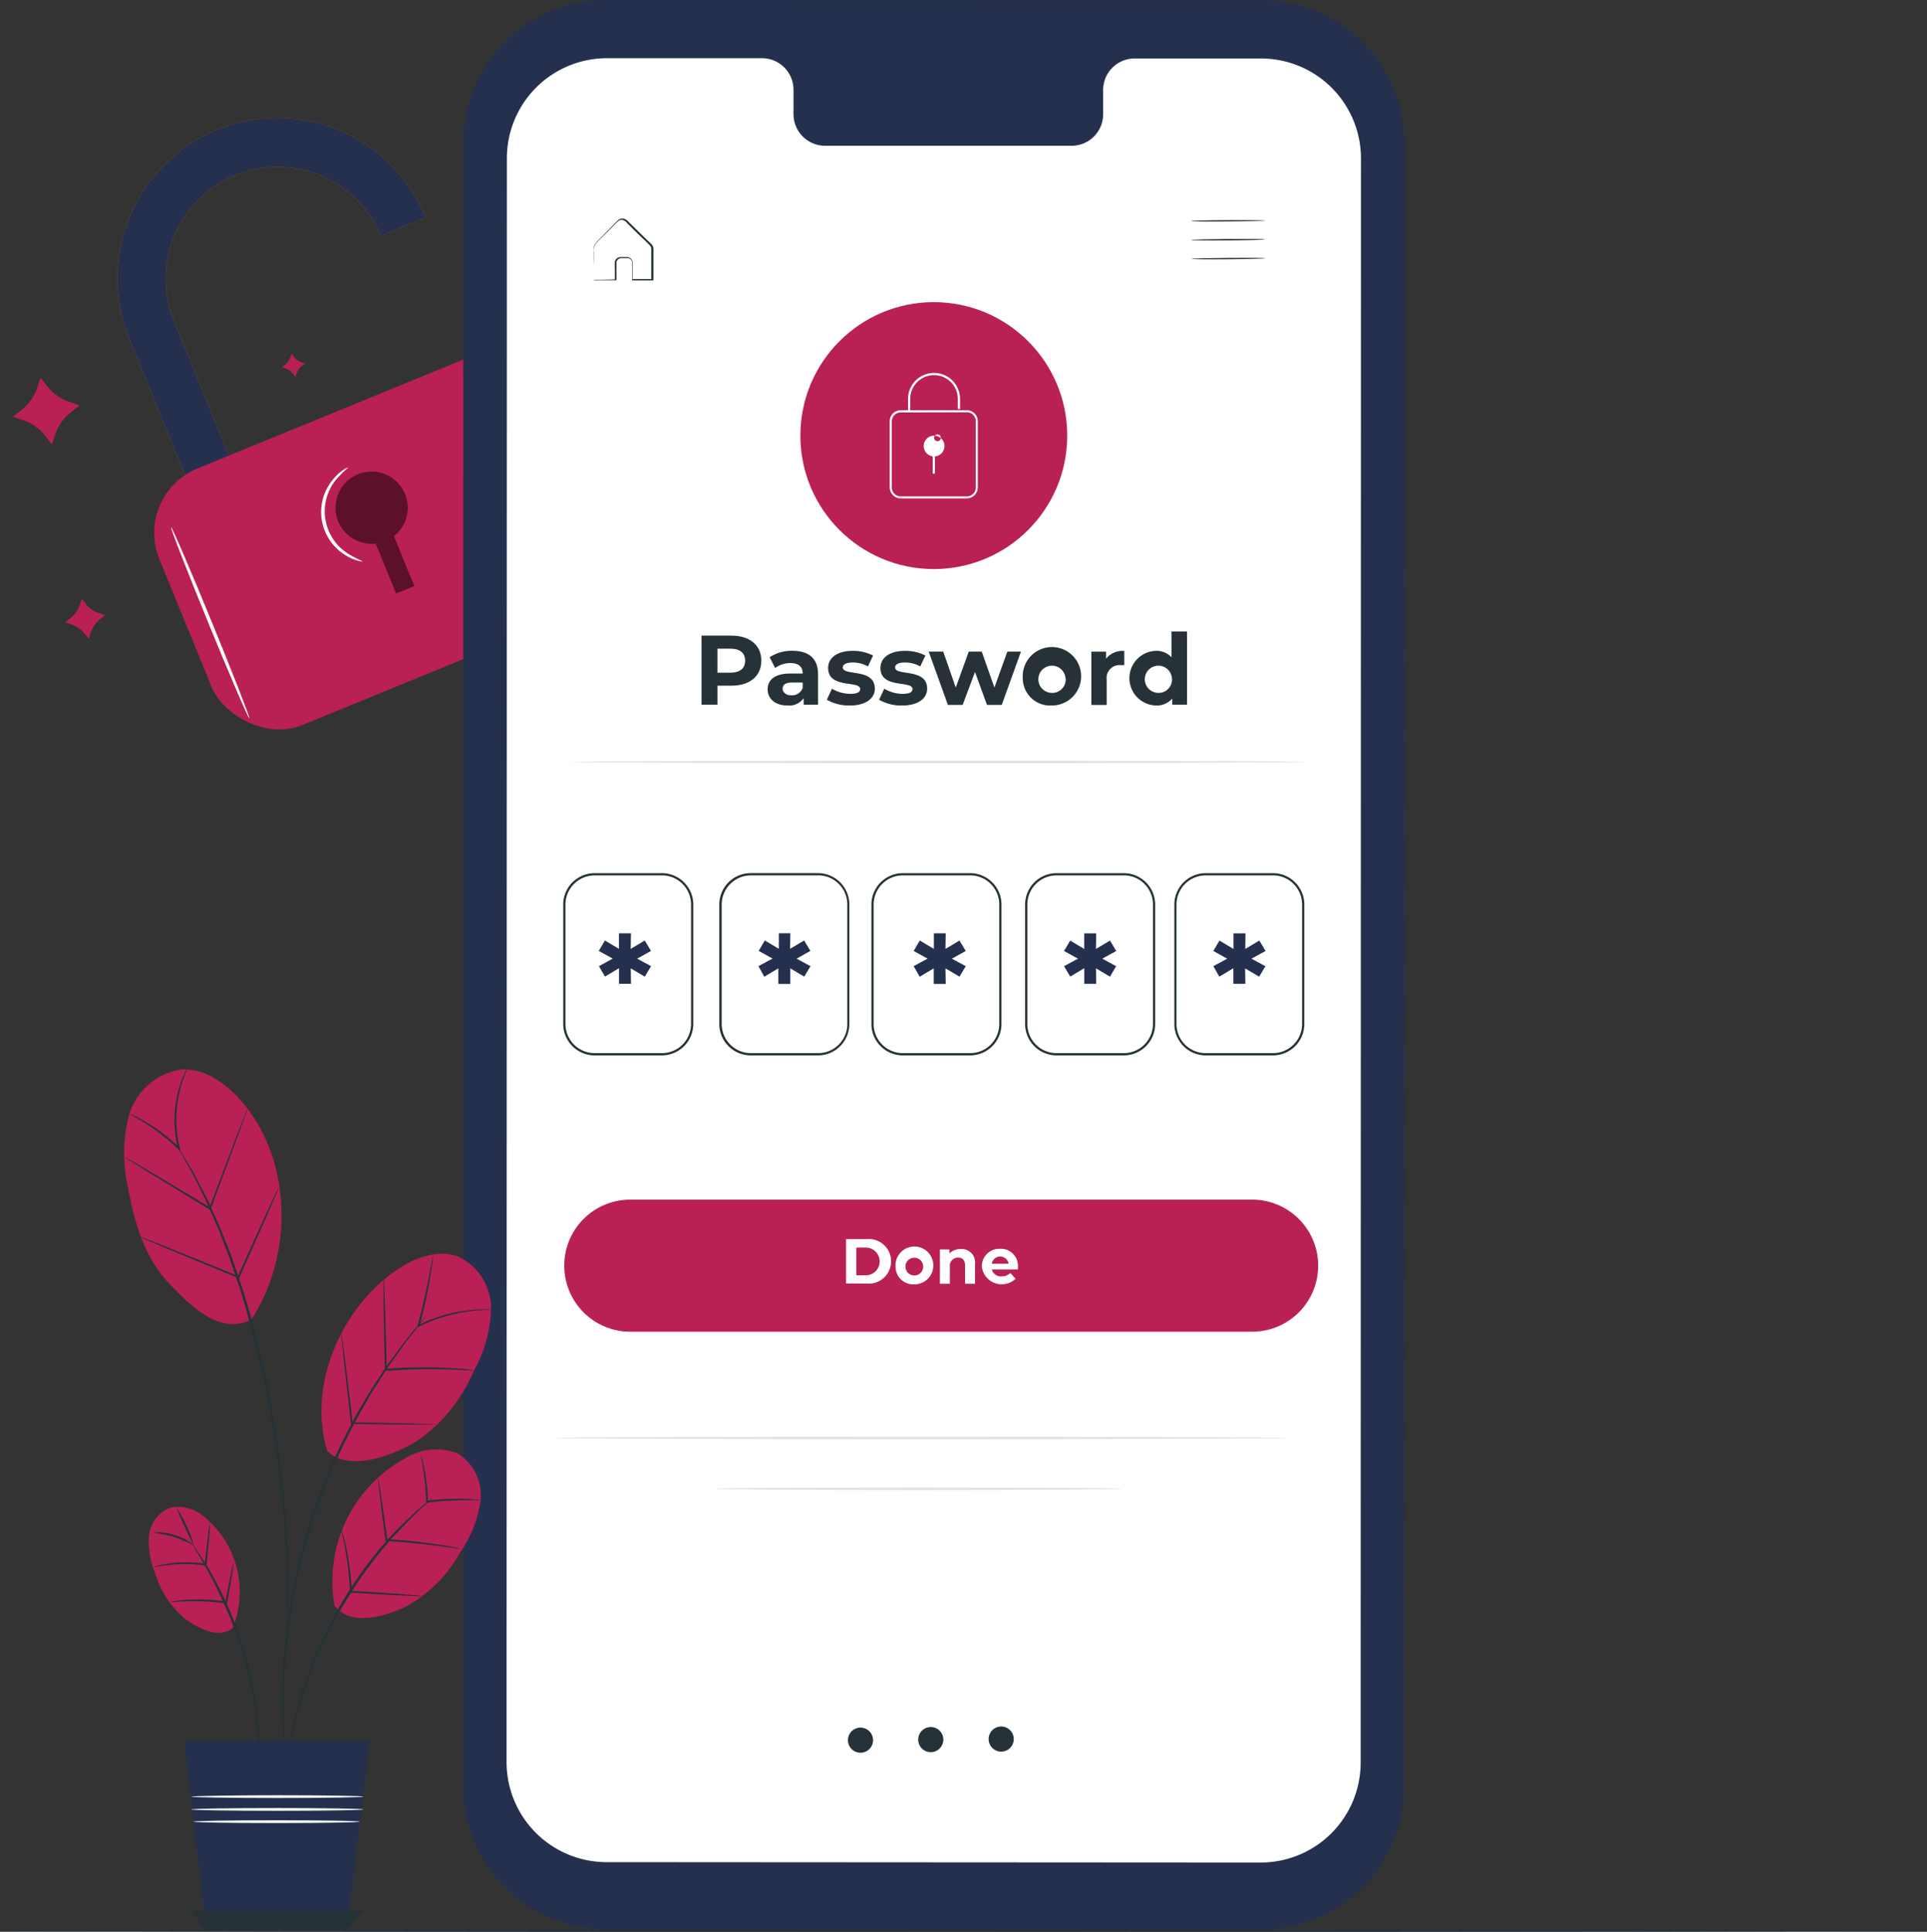 <svg xmlns="http://www.w3.org/2000/svg" width="160.63" height="161" viewBox="0 0 160.63 161">
  <rect x="0" y="0" width="160.63" height="161" fill="#333333" stroke="none"/>
  <g id="My_password-pana" data-name="My password-pana" transform="translate(-27 -45.43)">
    <g id="freepik--Padlock--inject-43" transform="translate(28.077 55.258)">
      <path id="Path_1317" data-name="Path 1317" d="M61.73,72.974a13.376,13.376,0,0,0-7.3,17.425l8.294,20.245,3.7-1.521L58.133,88.874A9.338,9.338,0,0,1,75.417,81.8l3.72-1.525A13.369,13.369,0,0,0,61.73,72.974Z" transform="translate(-44.727 -71.983)" fill="#db532a"/>
      <g id="Group_79" data-name="Group 79" transform="translate(8.706 0)">
        <path id="Path_1318" data-name="Path 1318" d="M61.73,72.974a13.376,13.376,0,0,0-7.3,17.425l8.294,20.245,3.7-1.521L58.133,88.874A9.338,9.338,0,0,1,75.417,81.8l3.72-1.525A13.369,13.369,0,0,0,61.73,72.974Z" transform="translate(-53.433 -71.983)" fill="#25304e"/>
      </g>
      <rect id="Rectangle_133" data-name="Rectangle 133" width="36.009" height="23.103" rx="5.81" transform="translate(10.011 31.414) rotate(-22.27)" fill="#b92056"/>
      <g id="Group_80" data-name="Group 80" transform="translate(26.89 29.475)" opacity="0.5">
        <path id="Path_1319" data-name="Path 1319" d="M108.362,153.5a3.009,3.009,0,1,0-2.45,4.119l1.7,4.164,1.521-.622L107.429,157A3,3,0,0,0,108.362,153.5Z" transform="translate(-102.563 -151.62)"/>
      </g>
      <path id="Path_1320" data-name="Path 1320" d="M72.056,180.076c-.078.033-1.6-3.509-3.4-7.906s-3.2-7.987-3.124-8.02,1.6,3.509,3.4,7.909S72.13,180.046,72.056,180.076Z" transform="translate(-52.348 -130.037)" fill="#fafafa"/>
      <path id="Path_1321" data-name="Path 1321" d="M102.819,158.517a1.025,1.025,0,0,1-.4-.052,3.752,3.752,0,0,1-1.018-.44,4.212,4.212,0,0,1-1.01-6.425,3.52,3.52,0,0,1,.833-.74,1,1,0,0,1,.37-.174,9.6,9.6,0,0,0-1.036,1.033,4.175,4.175,0,0,0,.962,6.118A9.752,9.752,0,0,0,102.819,158.517Z" transform="translate(-73.636 -121.555)" fill="#fafafa"/>
      <path id="Path_1322" data-name="Path 1322" d="M42.9,180.816l.181-.526.344.437a2.3,2.3,0,0,0,1.066.74l.526.181-.437.344a2.346,2.346,0,0,0-.74,1.066l-.178.537-.37-.433a2.335,2.335,0,0,0-1.07-.74l-.522-.181.433-.344A2.346,2.346,0,0,0,42.9,180.816Z" transform="translate(-37.336 -140.204)" fill="#b92056"/>
      <path id="Path_1323" data-name="Path 1323" d="M91.2,125.4l.1-.3.2.252a1.366,1.366,0,0,0,.622.452l.3.1-.252.2a1.343,1.343,0,0,0-.44.618l-.1.3-.211-.266a1.31,1.31,0,0,0-.618-.437l-.307-.107.255-.2a1.362,1.362,0,0,0,.448-.618Z" transform="translate(-68.075 -105.441)" fill="#b92056"/>
      <path id="Path_1324" data-name="Path 1324" d="M31.916,131.365l.3-.885.581.74a3.879,3.879,0,0,0,1.791,1.266l.881.3-.74.581a3.912,3.912,0,0,0-1.269,1.791l-.3.881-.577-.74a3.886,3.886,0,0,0-1.791-1.269l-.881-.3.74-.577A3.916,3.916,0,0,0,31.916,131.365Z" transform="translate(-29.91 -108.829)" fill="#b92056"/>
    </g>
    <g id="freepik--Device--inject-43" transform="translate(65.607 45.43)">
      <path id="Path_1325" data-name="Path 1325" d="M197.838,206.234l-54.633-.033a11.9,11.9,0,0,1-11.9-11.9l.026-136.969a11.9,11.9,0,0,1,11.91-11.9l54.633.03a11.9,11.9,0,0,1,11.9,11.9l-.026,136.972a11.9,11.9,0,0,1-11.91,11.9Z" transform="translate(-131.31 -45.43)" fill="#25304e"/>
      <path id="Path_1326" data-name="Path 1326" d="M203.976,58.562H193.391a2.628,2.628,0,0,0-2.572,2.687v1.9a2.632,2.632,0,0,1-2.572,2.687H167.6a2.635,2.635,0,0,1-2.591-2.691V61.231a2.632,2.632,0,0,0-2.572-2.691h-12.98a8.339,8.339,0,0,0-8.342,8.313l-.026,133.693a8.335,8.335,0,0,0,8.331,8.335l54.525.033a8.331,8.331,0,0,0,8.339-8.335l.026-133.689a8.335,8.335,0,0,0-8.335-8.328Z" transform="translate(-137.47 -53.688)" fill="#fff"/>
      <path id="Path_1327" data-name="Path 1327" d="M220.065,435.486a1.047,1.047,0,1,1-1.059-1.036A1.047,1.047,0,0,1,220.065,435.486Z" transform="translate(-185.896 -290.468)" fill="#263238"/>
      <path id="Path_1328" data-name="Path 1328" d="M235.9,435.356a1.047,1.047,0,1,1-1.055-1.036A1.047,1.047,0,0,1,235.9,435.356Z" transform="translate(-195.873 -290.386)" fill="#263238"/>
      <path id="Path_1329" data-name="Path 1329" d="M251.755,435.236A1.047,1.047,0,1,1,250.7,434.2,1.047,1.047,0,0,1,251.755,435.236Z" transform="translate(-205.857 -290.31)" fill="#263238"/>
      <path id="Path_1330" data-name="Path 1330" d="M301.405,95.03c0,.03-1.381.067-3.079.081s-3.076,0-3.076-.033S296.638,95,298.326,95,301.4,95,301.405,95.03Z" transform="translate(-234.573 -76.653)" fill="#263238"/>
      <path id="Path_1331" data-name="Path 1331" d="M301.435,99.264c0,.033-1.377.07-3.076.085s-3.079,0-3.079-.033,1.377-.07,3.079-.085S301.435,99.23,301.435,99.264Z" transform="translate(-234.592 -79.314)" fill="#263238"/>
      <path id="Path_1332" data-name="Path 1332" d="M301.525,103.52c0,.033-1.381.07-3.079.085s-3.076,0-3.076-.033,1.377-.067,3.076-.081S301.5,103.49,301.525,103.52Z" transform="translate(-234.649 -81.998)" fill="#263238"/>
      <path id="Path_1333" data-name="Path 1333" d="M160.65,99.741h.5l1.318-.03-.033.033v-.951a5.439,5.439,0,0,1,0-.548.492.492,0,0,1,.433-.4h.629a.5.5,0,0,1,.426.5v1.392l-.056-.056h1.658l-.056.056V97.147a.433.433,0,0,0-.067-.215,1.529,1.529,0,0,0-.17-.181c-.244-.241-.485-.481-.74-.714l-.7-.688c-.111-.115-.226-.226-.337-.337a.735.735,0,0,0-.348-.255.448.448,0,0,0-.37.074c-.1.085-.207.2-.307.3l-.6.6c-.37.37-.762.74-1.047,1.081a1.188,1.188,0,0,0-.081.622v1.551c0-.222,0-.585-.019-.947v-.922a.677.677,0,0,1,.093-.344c.307-.37.674-.707,1.051-1.11l.588-.6c.107-.1.2-.211.318-.318a.559.559,0,0,1,.477-.093.881.881,0,0,1,.392.281l.34.333.7.688.74.714a1.391,1.391,0,0,1,.185.2.555.555,0,0,1,.085.274v2.65h-1.769V98.346a.411.411,0,0,0-.341-.411h-.6a.411.411,0,0,0-.37.326c0,.17,0,.37,0,.529v.988h-1.8A.607.607,0,0,1,160.65,99.741Z" transform="translate(-149.791 -76.42)" fill="#263238"/>
      <path id="Path_1334" data-name="Path 1334" d="M189.985,190.647c0,1.284-.962,2.084-2.5,2.084h-1.158v1.584H185V188.56h2.491C189.023,188.56,189.985,189.359,189.985,190.647Zm-1.351,0c0-.633-.411-1-1.225-1h-1.084v2h1.084C188.224,191.643,188.635,191.273,188.635,190.647Z" transform="translate(-165.129 -135.585)" fill="#263238"/>
      <path id="Path_1335" data-name="Path 1335" d="M204.091,193.944v2.524h-1.2v-.551a1.455,1.455,0,0,1-1.347.618c-1.036,0-1.654-.574-1.654-1.34s.551-1.325,1.9-1.325h1.022c0-.551-.329-.87-1.022-.87a2.121,2.121,0,0,0-1.273.411l-.463-.9a3.4,3.4,0,0,1,1.91-.537C203.31,191.986,204.091,192.6,204.091,193.944Zm-1.281,1.129v-.452h-.881c-.6,0-.788.218-.788.514s.27.551.722.551A.944.944,0,0,0,202.81,195.073Z" transform="translate(-174.507 -137.738)" fill="#263238"/>
      <path id="Path_1336" data-name="Path 1336" d="M213.22,196.057l.429-.922a3.005,3.005,0,0,0,1.536.429c.592,0,.814-.155.814-.4,0-.74-2.672,0-2.672-1.751,0-.84.74-1.432,2.047-1.432a3.612,3.612,0,0,1,1.7.389l-.426.91a2.591,2.591,0,0,0-1.277-.329c-.574,0-.822.181-.822.415,0,.74,2.672.022,2.672,1.765,0,.822-.766,1.406-2.087,1.406A3.779,3.779,0,0,1,213.22,196.057Z" transform="translate(-182.904 -137.738)" fill="#263238"/>
      <path id="Path_1337" data-name="Path 1337" d="M225,196.058l.426-.922a3.031,3.031,0,0,0,1.54.429c.592,0,.814-.155.814-.4,0-.74-2.672,0-2.672-1.751,0-.84.74-1.432,2.047-1.432a3.623,3.623,0,0,1,1.7.389l-.429.91a2.554,2.554,0,0,0-1.273-.329c-.577,0-.822.181-.822.415,0,.74,2.672.022,2.672,1.765,0,.822-.766,1.406-2.087,1.406a3.768,3.768,0,0,1-1.917-.477Z" transform="translate(-190.324 -137.739)" fill="#263238"/>
      <path id="Path_1338" data-name="Path 1338" d="M243.857,192.16l-1.6,4.441h-1.232l-1-2.746L239,196.6h-1.232l-1.6-4.441h1.21l1.044,2.994,1.084-2.994h1.084l1.055,2.994,1.077-2.994Z" transform="translate(-197.36 -137.853)" fill="#263238"/>
      <path id="Path_1339" data-name="Path 1339" d="M257.35,194.26a2.435,2.435,0,1,1,2.432,2.276A2.277,2.277,0,0,1,257.35,194.26Zm3.561,0a1.133,1.133,0,1,0-1.129,1.225,1.11,1.11,0,0,0,1.14-1.225Z" transform="translate(-210.701 -137.74)" fill="#263238"/>
      <path id="Path_1340" data-name="Path 1340" d="M275.536,191.99v1.184h-.289a1.08,1.08,0,0,0-1.177,1.232v2.087H272.79v-4.441h1.225v.585A1.777,1.777,0,0,1,275.536,191.99Z" transform="translate(-220.426 -137.742)" fill="#263238"/>
      <path id="Path_1341" data-name="Path 1341" d="M286.163,187.63v6.1h-1.236v-.507a1.706,1.706,0,0,1-1.381.574,2.28,2.28,0,0,1,0-4.556,1.691,1.691,0,0,1,1.321.537V187.63Zm-1.258,3.89a1.133,1.133,0,1,0-1.11,1.225,1.11,1.11,0,0,0,1.11-1.225Z" transform="translate(-225.823 -135)" fill="#263238"/>
      <path id="Path_1342" data-name="Path 1342" d="M216.817,216.836c0,.052-13.694.1-30.6.1s-30.612-.044-30.612-.1,13.694-.1,30.612-.1S216.817,216.773,216.817,216.836Z" transform="translate(-146.61 -153.336)" fill="#e0e0e0"/>
      <path id="Path_1343" data-name="Path 1343" d="M212.967,369.066c0,.056-13.694.1-30.609.1s-30.609-.041-30.609-.1,13.694-.1,30.609-.1S212.967,369.014,212.967,369.066Z" transform="translate(-144.185 -249.223)" fill="#e0e0e0"/>
      <path id="Path_1344" data-name="Path 1344" d="M221.866,380.506c0,.052-7.613.1-17,.1s-17-.044-17-.1,7.61-.1,17-.1S221.866,380.451,221.866,380.506Z" transform="translate(-166.93 -256.429)" fill="#e0e0e0"/>
      <path id="Path_1345" data-name="Path 1345" d="M165.058,257.716l1.158.625-.522.873-1.17-.692.022,1.288h-1v-1.3l-1.173.7-.5-.87,1.147-.629-1.162-.64.511-.87,1.173.7v-1.3h1l-.022,1.3,1.17-.7.522.87Z" transform="translate(-150.553 -177.819)" fill="#25304e"/>
      <path id="Path_1346" data-name="Path 1346" d="M201,257.716l1.158.625-.522.873-1.162-.692v1.3h-1v-1.3l-1.17.7-.485-.885,1.177-.629-1.158-.64.511-.87,1.17.7v-1.3h.959l-.022,1.3,1.17-.7.522.87Z" transform="translate(-173.204 -177.819)" fill="#25304e"/>
      <path id="Path_1347" data-name="Path 1347" d="M235.963,257.722l1.158.626-.522.873-1.17-.692.022,1.3h-1v-1.3l-1.173.7-.5-.885,1.162-.625-1.162-.64.511-.87,1.173.7v-1.3h.988l-.022,1.3,1.17-.7.522.87Z" transform="translate(-195.224 -177.825)" fill="#25304e"/>
      <path id="Path_1348" data-name="Path 1348" d="M269.833,257.722l1.158.626-.511.873-1.17-.692.022,1.288h-1v-1.3l-1.17.7-.514-.87,1.162-.625-1.162-.64.511-.87,1.17.7v-1.3h1l-.022,1.3,1.17-.7.522.87Z" transform="translate(-216.559 -177.825)" fill="#25304e"/>
      <path id="Path_1349" data-name="Path 1349" d="M303.439,257.722l1.166.629-.522.873-1.17-.692.019,1.288h-1v-1.3l-1.17.7-.5-.873,1.158-.625-1.158-.64.511-.87,1.17.7v-1.3h1l-.018,1.3,1.17-.7.522.87Z" transform="translate(-237.729 -177.825)" fill="#25304e"/>
      <path id="Path_1350" data-name="Path 1350" d="M162.074,257.236h-5.607a2.62,2.62,0,0,1-2.617-2.617v-9.956a2.617,2.617,0,0,1,2.617-2.613h5.607a2.617,2.617,0,0,1,2.617,2.613v9.952a2.62,2.62,0,0,1-2.617,2.62Zm-5.607-15a2.432,2.432,0,0,0-2.432,2.428v9.952a2.435,2.435,0,0,0,2.432,2.432h5.607a2.432,2.432,0,0,0,2.432-2.432v-9.956a2.432,2.432,0,0,0-2.432-2.428Z" transform="translate(-145.508 -169.278)" fill="#263238"/>
      <path id="Path_1351" data-name="Path 1351" d="M197.239,257.23h-5.607a2.62,2.62,0,0,1-2.632-2.62v-9.956a2.617,2.617,0,0,1,2.617-2.613h5.607a2.617,2.617,0,0,1,2.617,2.613v9.956a2.62,2.62,0,0,1-2.6,2.62Zm-5.607-15a2.432,2.432,0,0,0-2.432,2.428v9.952a2.435,2.435,0,0,0,2.432,2.432h5.607a2.432,2.432,0,0,0,2.432-2.432v-9.956a2.432,2.432,0,0,0-2.432-2.428Z" transform="translate(-167.648 -169.272)" fill="#263238"/>
      <path id="Path_1352" data-name="Path 1352" d="M231.488,257.236h-5.611a2.62,2.62,0,0,1-2.617-2.617v-9.956a2.617,2.617,0,0,1,2.617-2.613h5.611a2.617,2.617,0,0,1,2.613,2.613v9.952a2.617,2.617,0,0,1-2.613,2.62Zm-5.611-15a2.432,2.432,0,0,0-2.432,2.428v9.952a2.435,2.435,0,0,0,2.432,2.432h5.611a2.432,2.432,0,0,0,2.428-2.432v-9.956a2.428,2.428,0,0,0-2.428-2.428Z" transform="translate(-189.228 -169.278)" fill="#263238"/>
      <path id="Path_1353" data-name="Path 1353" d="M266.1,257.236h-5.611a2.62,2.62,0,0,1-2.617-2.617v-9.956a2.617,2.617,0,0,1,2.617-2.613H266.1a2.617,2.617,0,0,1,2.613,2.613v9.952a2.617,2.617,0,0,1-2.613,2.62Zm-5.611-15a2.432,2.432,0,0,0-2.432,2.428v9.952a2.435,2.435,0,0,0,2.432,2.432H266.1a2.432,2.432,0,0,0,2.428-2.432v-9.956a2.428,2.428,0,0,0-2.428-2.428Z" transform="translate(-211.028 -169.278)" fill="#263238"/>
      <path id="Path_1354" data-name="Path 1354" d="M299.7,257.236H294.1a2.62,2.62,0,0,1-2.617-2.617v-9.956a2.617,2.617,0,0,1,2.617-2.613H299.7a2.617,2.617,0,0,1,2.617,2.613v9.952A2.62,2.62,0,0,1,299.7,257.236Zm-5.607-15a2.432,2.432,0,0,0-2.432,2.428v9.952a2.432,2.432,0,0,0,2.432,2.432H299.7a2.435,2.435,0,0,0,2.432-2.432v-9.956a2.432,2.432,0,0,0-2.432-2.428Z" transform="translate(-232.199 -169.278)" fill="#263238"/>
      <path id="Path_2064" data-name="Path 2064" d="M5.5,0H57.338a5.5,5.5,0,0,1,0,11.007H5.5A5.5,5.5,0,0,1,5.5,0Z" transform="translate(8.431 99.979)" fill="#b92056"/>
      <path id="Path_1355" data-name="Path 1355" d="M217.55,324.45h1.691a1.861,1.861,0,1,1,0,3.7H217.55Zm1.647,3.016a1.155,1.155,0,0,0,0-2.31h-.788v2.31Z" transform="translate(-185.631 -221.18)" fill="#fff"/>
      <path id="Path_1356" data-name="Path 1356" d="M228.685,327.8a1.577,1.577,0,1,1,1.577,1.48,1.48,1.48,0,0,1-1.577-1.48Zm2.306,0a.74.74,0,1,0-.74.74A.74.74,0,0,0,230.991,327.8Z" transform="translate(-192.643 -222.239)" fill="#fff"/>
      <path id="Path_1357" data-name="Path 1357" d="M241.614,327.946v1.636h-.829v-1.51c0-.463-.215-.674-.581-.674a.68.68,0,0,0-.685.77v1.414h-.829v-2.861h.792v.337a1.255,1.255,0,0,1,.947-.37A1.111,1.111,0,0,1,241.614,327.946Z" transform="translate(-198.947 -222.589)" fill="#fff"/>
      <path id="Path_1358" data-name="Path 1358" d="M251.131,328.348h-2.165a.766.766,0,0,0,.818.574.959.959,0,0,0,.718-.278l.444.481a1.673,1.673,0,0,1-2.817-1.018,1.455,1.455,0,0,1,1.529-1.48,1.414,1.414,0,0,1,1.48,1.48A1.69,1.69,0,0,1,251.131,328.348Zm-2.176-.474h1.41a.714.714,0,0,0-1.41,0Z" transform="translate(-204.893 -222.55)" fill="#fff"/>
      <circle id="Ellipse_27" data-name="Ellipse 27" cx="11.122" cy="11.122" r="11.122" transform="translate(28.11 25.183)" fill="#b92056"/>
      <path id="Path_1359" data-name="Path 1359" d="M231.685,132.6H231.5v-1.036a2.169,2.169,0,0,1,4.338,0v.844h-.185v-.844a1.984,1.984,0,0,0-3.968,0Z" transform="translate(-194.418 -98.315)" fill="#fff"/>
      <path id="Path_1360" data-name="Path 1360" d="M233.819,145.147H228.3a.918.918,0,0,1-.914-.914v-5.518a.918.918,0,0,1,.914-.914h5.515a.918.918,0,0,1,.914.914v5.518A.918.918,0,0,1,233.819,145.147Zm-5.515-7.162a.74.74,0,0,0-.74.74v5.518a.74.74,0,0,0,.74.74h5.515a.74.74,0,0,0,.74-.74v-5.53a.74.74,0,0,0-.74-.74Z" transform="translate(-191.829 -103.612)" fill="#fff"/>
      <path id="Path_1361" data-name="Path 1361" d="M235.906,145.262a.866.866,0,1,1,.866-.866A.866.866,0,0,1,235.906,145.262Zm0-1.543a.282.282,0,1,0,0-.015Z" transform="translate(-196.648 -107.222)" fill="#fff"/>
      <rect id="Rectangle_135" data-name="Rectangle 135" width="0.185" height="1.562" transform="translate(39.14 37.911)" fill="#fff"/>
    </g>
    <g id="freepik--Floor--inject-43" transform="translate(27 206.238)">
      <path id="Path_1450" data-name="Path 1450" d="M187.63,480.006c0,.056-35.964.1-80.315.1S27,480.062,27,480.006s35.957-.1,80.315-.1S187.63,479.943,187.63,480.006Z" transform="translate(-27 -479.91)" fill="#263238"/>
    </g>
    <g id="freepik--Plant--inject-43" transform="translate(37.344 134.502)">
      <path id="Path_1451" data-name="Path 1451" d="M65.575,307.048c3.52-5.389,3.387-13.265-.822-18.136-1.307-1.514-3.131-2.828-5.122-2.657a5.383,5.383,0,0,0-4.293,3.871A12.764,12.764,0,0,0,55.3,296.2c.511,2.82,1.366,5.7,3.331,7.8s4.441,4.423,6.966,3.05" transform="translate(-54.948 -286.184)" fill="#b92056"/>
      <path id="Path_1452" data-name="Path 1452" d="M67.511,394.779a8.043,8.043,0,0,0-2.243-9.142,3.356,3.356,0,0,0-2.88-.9,2.761,2.761,0,0,0-1.851,2.384,6.662,6.662,0,0,0,.529,3.15,7.835,7.835,0,0,0,2.417,3.7c1.2.888,2.872,1.747,4.042.811" transform="translate(-58.457 -348.178)" fill="#b92056"/>
      <path id="Path_1453" data-name="Path 1453" d="M102.018,384.8a11.654,11.654,0,0,1,5.87-12.3,4.91,4.91,0,0,1,4.349-.433,4.086,4.086,0,0,1,1.939,3.931,9.608,9.608,0,0,1-1.673,4.282,11.392,11.392,0,0,1-4.519,4.556c-1.962.925-4.586,1.632-5.966-.037" transform="translate(-84.466 -340.026)" fill="#b92056"/>
      <path id="Path_1454" data-name="Path 1454" d="M99.889,344.183c-1.688-5.444,1.173-12.044,5.922-15.175,1.48-.97,3.353-1.643,5.008-1.014a4.775,4.775,0,0,1,2.717,4.341,11.264,11.264,0,0,1-1.443,5.182,13.336,13.336,0,0,1-4.723,5.829c-2.173,1.307-5.692,2.591-7.495.829" transform="translate(-82.948 -312.331)" fill="#b92056"/>
      <path id="Path_1455" data-name="Path 1455" d="M91.558,405.426a1.111,1.111,0,0,0,.052-.263c.03-.2.07-.448.115-.759.022-.167.048-.352.078-.548s.078-.418.122-.648c.089-.466.181-1,.333-1.569.07-.292.144-.6.218-.911s.189-.633.285-.97c.181-.674.452-1.373.7-2.117a36.871,36.871,0,0,1,4.811-8.986c.481-.622.914-1.232,1.377-1.754.226-.27.444-.526.651-.777l.666-.685c.4-.444.785-.814,1.11-1.144l.47-.463.415-.37.57-.514a1.379,1.379,0,0,0,.189-.189,1.11,1.11,0,0,0-.218.155l-.6.481-.429.352-.485.452c-.348.322-.74.685-1.155,1.11l-.651.677c-.211.248-.433.507-.663.77-.474.522-.914,1.133-1.406,1.754a39.8,39.8,0,0,0-2.754,4.341,38.7,38.7,0,0,0-2.095,4.7c-.248.74-.511,1.455-.685,2.139-.1.337-.185.663-.274.977s-.141.625-.207.918c-.141.581-.222,1.11-.3,1.584-.037.233-.074.452-.107.651s-.037.37-.056.555c-.03.311-.052.566-.07.766a.858.858,0,0,0-.011.285Z" transform="translate(-78.004 -346.981)" fill="#263238"/>
      <path id="Path_1456" data-name="Path 1456" d="M91.015,380.613a.433.433,0,0,0,0-.111,1.706,1.706,0,0,0-.022-.315c-.026-.3-.067-.7-.111-1.21-.026-.263-.056-.555-.089-.87s-.03-.67-.052-1.044c-.026-.74-.1-1.6-.07-2.539v-1.48c0-.514.052-1.047.078-1.6.037-1.11.189-2.28.322-3.52a50.462,50.462,0,0,1,4.582-15.46c.566-1.11,1.077-2.176,1.651-3.124.281-.477.529-.951.807-1.384l.8-1.244c.492-.807,1.014-1.48,1.443-2.091.222-.3.418-.588.614-.844l.548-.685.74-.955.192-.252c.041-.056.063-.085.059-.089s-.03.022-.078.074l-.207.237-.788.929-.548.685c-.2.252-.4.533-.629.833-.44.607-.973,1.277-1.48,2.076l-.814,1.24c-.281.433-.537.907-.822,1.384-.581.948-1.11,2.017-1.673,3.128a49.147,49.147,0,0,0-4.6,15.515c-.13,1.244-.274,2.424-.3,3.535-.019.555-.063,1.092-.067,1.606s0,1.01,0,1.48c0,.944.067,1.8.107,2.546.026.37.041.74.07,1.044s.074.607.107.873c.063.507.115.91.152,1.207.019.126.037.226.048.311a.44.44,0,0,0,.033.111Z" transform="translate(-77.339 -321.18)" fill="#263238"/>
      <path id="Path_1457" data-name="Path 1457" d="M67.12,303.859a.513.513,0,0,0,.048.1c.041.074.089.17.152.281l.6,1.077c.13.233.285.489.437.777l.47.948.544,1.088c.181.389.37.807.551,1.244s.4.9.6,1.377.37,1,.585,1.517l.307.8c.093.278.189.555.285.84.189.566.37,1.151.588,1.747.74,2.417,1.455,5.1,2.05,7.961s.985,5.611,1.284,8.12.448,4.786.5,6.7c.048.955.059,1.817.059,2.591v3.609a.452.452,0,0,0,0-.107,1.763,1.763,0,0,1,.022-.318c0-.3.033-.714.059-1.232s.041-1.192.041-1.951,0-1.628-.026-2.591c-.033-1.917-.2-4.193-.452-6.714a81.935,81.935,0,0,0-1.27-8.143,80.027,80.027,0,0,0-2.073-7.976l-.592-1.762c-.1-.285-.192-.566-.289-.84l-.315-.8-.6-1.517c-.2-.485-.415-.936-.611-1.377s-.37-.855-.57-1.24-.37-.74-.559-1.084-.341-.651-.489-.944-.318-.537-.455-.766l-.64-1.055c-.067-.111-.126-.2-.17-.27S67.124,303.856,67.12,303.859Z" transform="translate(-62.615 -297.282)" fill="#263238"/>
      <path id="Path_1458" data-name="Path 1458" d="M70.36,393.18a4.528,4.528,0,0,0,.37.659c.259.411.611,1.022,1.025,1.784s.873,1.688,1.336,2.735a32.6,32.6,0,0,1,1.3,3.5,36.029,36.029,0,0,1,.9,3.616,26.512,26.512,0,0,1,.44,3.016c.07.866.141,1.562.159,2.047a4.441,4.441,0,0,0,.063.74,5.286,5.286,0,0,0,.026-.74,20.049,20.049,0,0,0-.085-2.062,30.612,30.612,0,0,0-.4-3.039,34.683,34.683,0,0,0-.892-3.649,33.492,33.492,0,0,0-1.321-3.512c-.474-1.051-.947-1.976-1.384-2.731a18.356,18.356,0,0,0-1.11-1.751A5.689,5.689,0,0,0,70.36,393.18Z" transform="translate(-64.656 -353.544)" fill="#263238"/>
      <path id="Path_1459" data-name="Path 1459" d="M83.925,437.47H68.45l1.873,15.8H82Z" transform="translate(-63.453 -381.442)" fill="#25304e"/>
      <path id="Path_1460" data-name="Path 1460" d="M84.246,475.56l-1.314,1.706H71.211l-1.351-1.651Z" transform="translate(-64.341 -405.434)" fill="#263238"/>
      <path id="Path_1461" data-name="Path 1461" d="M70.08,449.8c0,.063,3.213.115,7.173.115s7.169-.052,7.169-.115-3.209-.115-7.169-.115S70.08,449.753,70.08,449.8Z" transform="translate(-64.479 -389.139)" fill="#fafafa"/>
      <path id="Path_1462" data-name="Path 1462" d="M70.08,452.675c0,.063,3.213.115,7.173.115s7.169-.052,7.169-.115-3.209-.115-7.169-.115S70.08,452.612,70.08,452.675Z" transform="translate(-64.479 -390.947)" fill="#fafafa"/>
      <path id="Path_1463" data-name="Path 1463" d="M70.6,455.425c0,.067,3.1.118,6.921.118s6.921-.052,6.921-.118-3.1-.115-6.921-.115S70.6,455.362,70.6,455.425Z" transform="translate(-64.807 -392.679)" fill="#fafafa"/>
      <path id="Path_1464" data-name="Path 1464" d="M103.863,345.44a.674.674,0,0,0,0,.152c0,.115.019.259.033.429.041.4.093.929.159,1.573.141,1.329.348,3.164.585,5.182a.652.652,0,0,0,.026.226v.07h.07c1.988.03,3.775.048,5.067.056h2.087a.561.561,0,0,0-.141-.018l-.415-.018-1.529-.048c-1.292-.037-3.079-.074-5.071-.1l.078.067a.7.7,0,0,0-.026-.226c-.237-2.025-.459-3.857-.629-5.182-.085-.644-.155-1.173-.211-1.569-.022-.17-.044-.311-.063-.426A.433.433,0,0,0,103.863,345.44Z" transform="translate(-85.756 -323.474)" fill="#263238"/>
      <path id="Path_1465" data-name="Path 1465" d="M113.369,332.67a.481.481,0,0,0,0,.155V334.9c.022,1.377.059,3.279.111,5.378v.329h.081a47.747,47.747,0,0,1,5.2-.118c.663,0,1.2.048,1.569.067h.574a.557.557,0,0,1-.144-.03l-.426-.048c-.37-.037-.9-.081-1.569-.118a41.608,41.608,0,0,0-5.219.07l.085.078v-.248c-.052-2.1-.107-4-.155-5.378-.026-.67-.048-1.221-.063-1.629a2.235,2.235,0,0,0-.026-.444A.777.777,0,0,0,113.369,332.67Z" transform="translate(-91.743 -315.43)" fill="#263238"/>
      <path id="Path_1466" data-name="Path 1466" d="M122.239,328.32a3.287,3.287,0,0,0-.1.455c-.059.318-.133.74-.229,1.244-.2,1.051-.514,2.5-.955,4.071l-.048.167.159-.074.185-.093a13.443,13.443,0,0,1,4.13-1.2c.551-.067,1-.092,1.307-.1a2.467,2.467,0,0,0,.481-.026.371.371,0,0,0-.122,0c-.081,0-.2-.018-.37-.018a10.819,10.819,0,0,0-1.318.056,12.54,12.54,0,0,0-4.179,1.173l-.189.093.111.089a40.087,40.087,0,0,0,.914-4.1c.089-.529.148-.959.181-1.255A2.258,2.258,0,0,0,122.239,328.32Z" transform="translate(-96.496 -312.69)" fill="#263238"/>
      <path id="Path_1467" data-name="Path 1467" d="M65.46,400.627c0,.022.452-.022,1.173-.052a19.844,19.844,0,0,1,2.813.093c.222.022.44.052.648.081h.074v-.07c.17-.936.307-1.762.4-2.354a6.829,6.829,0,0,0,.122-.955,6.291,6.291,0,0,0-.222.936c-.122.589-.281,1.41-.455,2.343l.089-.063c-.211-.03-.429-.059-.655-.081a15.864,15.864,0,0,0-2.835-.048c-.37.03-.655.067-.855.1A1.308,1.308,0,0,0,65.46,400.627Z" transform="translate(-61.569 -356.184)" fill="#263238"/>
      <path id="Path_1468" data-name="Path 1468" d="M61.52,392.153c0,.026.433-.074,1.133-.163a12.276,12.276,0,0,1,2.746-.026l.485.059h.081v-.078c.1-.962.174-1.817.226-2.428a6.322,6.322,0,0,0,.048-.988,7.27,7.27,0,0,0-.152.977c-.078.611-.174,1.462-.278,2.421l.089-.067-.5-.052a10.661,10.661,0,0,0-2.776.074,7.976,7.976,0,0,0-.825.174,1.263,1.263,0,0,0-.278.1Z" transform="translate(-59.087 -350.615)" fill="#263238"/>
      <path id="Path_1469" data-name="Path 1469" d="M58.68,317a.905.905,0,0,0,.155.081l.452.2,1.673.711,5.552,2.3.3.122.07.03.03-.07c.914-2.065,1.736-3.923,2.343-5.289l.688-1.6.181-.437a.924.924,0,0,0,.052-.159.825.825,0,0,0-.081.144c-.056.115-.122.255-.207.426l-.74,1.58-2.387,5.27.1-.041-.3-.122-5.544-2.258-1.691-.666-.463-.174A.673.673,0,0,0,58.68,317Z" transform="translate(-57.299 -302.971)" fill="#263238"/>
      <path id="Path_1470" data-name="Path 1470" d="M55,299.152a.814.814,0,0,0,.137.1l.407.263,1.51.94,5.037,3.076.081.048.033-.089.093-.244,2.113-5.7c.255-.714.466-1.3.622-1.732l.163-.474a.611.611,0,0,0,.044-.17,1.173,1.173,0,0,0-.074.159l-.174.463c-.163.426-.392,1.007-.67,1.717-.555,1.48-1.314,3.472-2.154,5.685-.03.081-.063.167-.089.241l.111-.041-5.074-3.031-1.536-.9-.422-.237A.789.789,0,0,0,55,299.152Z" transform="translate(-54.981 -291.809)" fill="#263238"/>
      <path id="Path_1471" data-name="Path 1471" d="M56.22,289.865a1.91,1.91,0,0,0,.333.2c.218.122.533.3.914.537a16.185,16.185,0,0,1,2.8,2.195l.2.189-.067-.266c-.067-.274-.13-.566-.178-.866a10.089,10.089,0,0,1,.218-4.123,12.361,12.361,0,0,1,.4-1.2A2.7,2.7,0,0,0,61,286.09a2.858,2.858,0,0,0-.222.411,9.923,9.923,0,0,0-.448,1.192,9.693,9.693,0,0,0-.266,4.179c.048.307.115.6.185.885l.13-.074a14.9,14.9,0,0,0-2.861-2.184c-.392-.226-.714-.392-.94-.5a2.163,2.163,0,0,0-.359-.137Z" transform="translate(-55.749 -286.09)" fill="#263238"/>
      <path id="Path_1472" data-name="Path 1472" d="M103.93,390a2.014,2.014,0,0,0,.07.4c.052.255.13.625.215,1.084a26.93,26.93,0,0,1,.418,3.668v.07h.411c1.536.093,2.924.17,3.931.215l1.192.048a2.341,2.341,0,0,0,.437,0,2.315,2.315,0,0,0-.433-.056l-1.188-.1c-1.007-.074-2.395-.167-3.927-.259l-.348-.018.074.074a23.054,23.054,0,0,0-.455-3.646c-.1-.463-.192-.829-.266-1.081a2.142,2.142,0,0,0-.13-.4Z" transform="translate(-85.801 -351.541)" fill="#263238"/>
      <path id="Path_1473" data-name="Path 1473" d="M112.138,378.26a2.058,2.058,0,0,0,.026.4c.033.285.074.655.126,1.11.111.929.278,2.221.474,3.672v.063h.063l.5.033c1.573.107,2.991.27,4.016.4l1.214.163a2.61,2.61,0,0,0,.444.044,2.2,2.2,0,0,0-.437-.1c-.281-.059-.7-.133-1.207-.215-1.022-.159-2.443-.341-4.019-.448l-.5-.033.074.067c-.2-1.447-.37-2.739-.526-3.664-.07-.44-.126-.807-.17-1.092A1.851,1.851,0,0,0,112.138,378.26Z" transform="translate(-90.97 -344.146)" fill="#263238"/>
      <path id="Path_1474" data-name="Path 1474" d="M121.8,373.18c-.022,0,.074.426.181,1.11a19.451,19.451,0,0,1,.252,2.739v.085h.089l.259-.033a24.1,24.1,0,0,1,2.92-.174h.892a1.4,1.4,0,0,0,.326,0,1.259,1.259,0,0,0-.322-.052c-.211-.022-.514-.048-.892-.059a18.672,18.672,0,0,0-2.942.126l-.263.033.089.078a16.067,16.067,0,0,0-.3-2.754c-.07-.344-.137-.622-.189-.811A1.047,1.047,0,0,0,121.8,373.18Z" transform="translate(-97.058 -340.947)" fill="#263238"/>
      <path id="Path_1475" data-name="Path 1475" d="M66.73,385a55.514,55.514,0,0,0,1.432,3.116,7.133,7.133,0,0,0-.592-1.636A7.229,7.229,0,0,0,66.73,385Z" transform="translate(-62.369 -348.392)" fill="#263238"/>
      <path id="Path_1476" data-name="Path 1476" d="M61.48,390.491a16.141,16.141,0,0,1,1.758.37,15.4,15.4,0,0,1,1.651.7,3.949,3.949,0,0,0-1.606-.851A4,4,0,0,0,61.48,390.491Z" transform="translate(-59.062 -351.837)" fill="#263238"/>
    </g>
  </g>
</svg>

